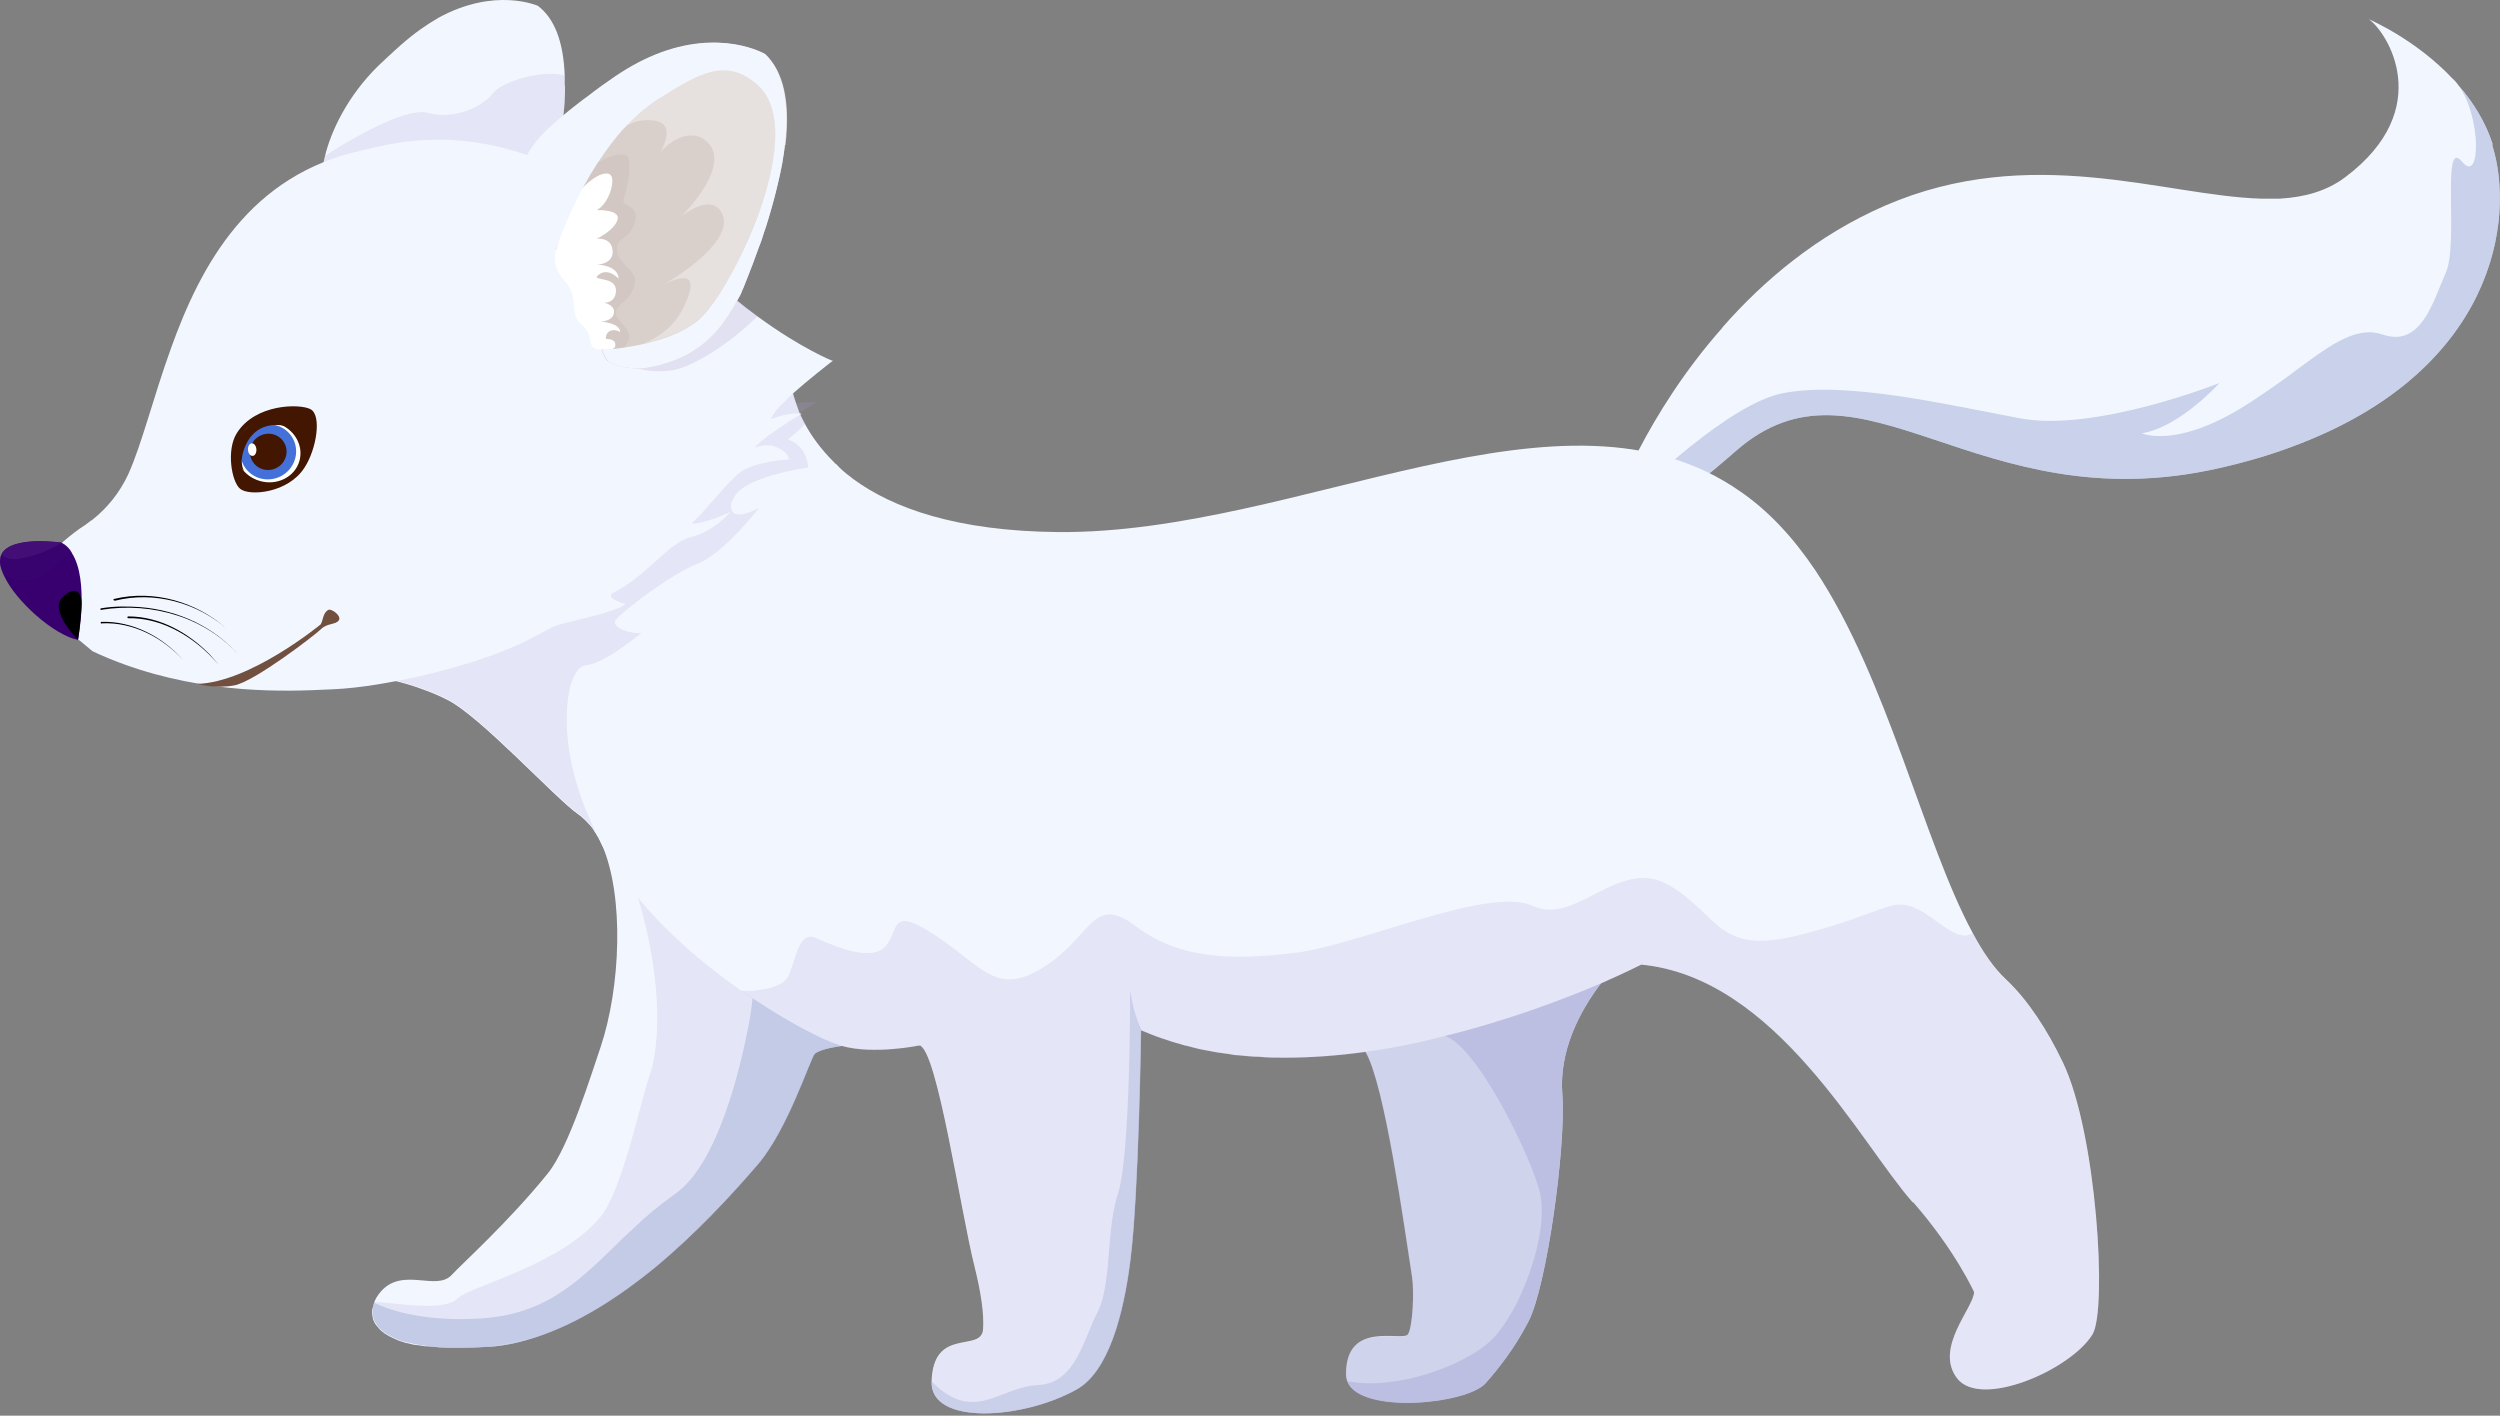 <svg width="83" height="47" viewBox="0 0 83 47" fill="none" xmlns="http://www.w3.org/2000/svg">
<rect x="0" y="0" width="83" height="47" fill="#808080" stroke="none"/>
<path d="M82.739 4.805C83.529 7.295 82.809 12.345 76.109 14.825C75.369 15.105 74.549 15.345 73.659 15.545C65.599 17.375 61.789 11.345 57.639 14.965C55.709 16.655 54.279 17.595 54.279 17.595L53.729 16.975L53.569 16.795C53.569 16.795 54.629 13.765 57.179 10.885C57.179 10.885 57.182 10.878 57.189 10.865C58.549 9.315 60.329 7.805 62.589 6.825C67.429 4.735 71.849 6.495 75.049 6.595C75.269 6.595 75.489 6.595 75.699 6.595C76.519 6.545 77.249 6.345 77.859 5.885C80.899 3.605 79.239 1.035 78.639 0.635C78.749 0.685 80.229 1.335 81.429 2.615C81.509 2.685 81.569 2.755 81.639 2.855C82.109 3.395 82.519 4.045 82.759 4.795L82.739 4.805Z" fill="#F2F7FF"/>
<g style="mix-blend-mode:multiply" opacity="0.56">
<path d="M82.739 4.805C83.529 7.295 82.809 12.345 76.109 14.825C75.369 15.105 74.549 15.345 73.659 15.545C65.599 17.375 61.789 11.345 57.639 14.965C55.709 16.655 54.279 17.595 54.279 17.595L53.729 16.975C54.589 16.125 57.429 13.395 59.189 13.055C61.279 12.645 64.549 13.415 67.049 13.885C69.549 14.365 73.689 12.715 73.689 12.715C73.689 12.715 72.369 14.185 71.109 14.385C71.109 14.385 72.189 14.885 74.379 13.565C74.919 13.235 75.399 12.895 75.849 12.575C75.989 12.475 76.119 12.375 76.249 12.275C76.379 12.185 76.499 12.095 76.619 12.005C77.579 11.305 78.339 10.845 79.099 11.105C80.379 11.545 80.769 10.035 81.199 9.055C81.639 8.085 81.039 4.525 81.739 5.365C82.369 6.145 82.379 3.875 81.629 2.845C82.099 3.385 82.509 4.035 82.749 4.785L82.739 4.805Z" fill="#A9B5D9"/>
</g>
<path d="M55.049 30.725C55.049 30.725 54.479 31.145 53.819 31.855C53.609 32.085 53.379 32.345 53.169 32.625C52.419 33.605 51.759 34.915 51.869 36.325C51.999 38.055 51.349 42.735 50.739 43.885C50.269 44.795 49.709 45.485 49.319 45.925C48.689 46.625 45.149 46.965 44.729 45.855C44.709 45.795 44.689 45.725 44.689 45.645C44.659 43.815 46.549 44.545 46.739 44.305C46.899 44.085 46.959 42.885 46.879 42.385C46.629 40.785 45.969 35.955 45.329 34.915C44.929 34.255 44.589 33.835 44.519 33.815L48.739 32.585L52.369 31.525C52.669 31.435 52.809 31.395 52.809 31.395L54.109 31.015L55.069 30.735L55.049 30.725Z" fill="#D8E2F2"/>
<g style="mix-blend-mode:multiply" opacity="0.7">
<path d="M55.049 30.725C55.049 30.725 54.479 31.145 53.819 31.855C53.609 32.085 53.379 32.345 53.169 32.625C52.419 33.605 51.759 34.915 51.869 36.325C51.999 38.055 51.349 42.735 50.739 43.885C50.269 44.795 49.709 45.485 49.319 45.925C48.689 46.625 45.149 46.965 44.729 45.855C46.399 46.175 48.629 45.315 49.489 44.515C49.749 44.265 50.049 43.845 50.319 43.335C50.889 42.215 51.339 40.685 51.139 39.655C50.919 38.575 49.049 34.685 47.939 34.385C47.519 34.275 47.229 34.215 47.229 34.215L53.019 31.495L54.089 30.995L55.049 30.715V30.725Z" fill="#B7BEE1"/>
</g>
<path d="M69.469 44.305C68.739 45.485 65.769 46.775 64.979 45.765C64.199 44.755 65.539 43.405 65.539 42.895C65.539 42.895 64.919 41.515 63.519 39.915H63.499C61.759 37.945 58.969 32.455 54.489 32.025C54.489 32.025 53.999 32.275 53.159 32.645C51.969 33.155 50.089 33.875 47.929 34.405C47.089 34.625 46.209 34.805 45.309 34.925C44.439 35.045 43.539 35.115 42.659 35.115C42.379 35.115 42.089 35.115 41.809 35.085C41.579 35.085 41.349 35.055 41.119 35.035C41.009 35.035 40.919 35.015 40.809 34.995C40.579 34.965 40.349 34.935 40.119 34.885C39.869 34.845 39.629 34.785 39.379 34.715C39.349 34.715 39.329 34.715 39.299 34.695C39.259 34.695 39.229 34.675 39.199 34.665C38.989 34.615 38.789 34.545 38.579 34.475C38.339 34.395 38.109 34.295 37.879 34.205C37.879 34.205 37.809 39.595 37.529 41.815C37.299 43.675 36.789 45.535 35.749 46.125C33.949 47.135 30.889 47.325 30.929 45.875C30.979 44.025 32.579 44.925 32.639 44.135C32.679 43.625 32.559 42.865 32.359 42.065C31.889 40.205 31.119 34.865 30.529 34.705C30.189 34.615 29.619 34.595 29.029 34.615C28.649 34.635 28.269 34.655 27.939 34.725C27.519 34.785 27.179 34.875 27.049 34.985C26.919 35.095 26.159 37.485 25.169 38.645C24.269 39.695 23.089 40.965 21.739 42.085C20.539 43.065 19.219 43.915 17.849 44.375C17.309 44.555 16.759 44.685 16.219 44.715C16.199 44.715 16.189 44.715 16.179 44.715C15.569 44.755 15.059 44.755 14.609 44.735C14.449 44.715 14.289 44.705 14.149 44.695C14.129 44.695 14.119 44.695 14.109 44.695C13.979 44.675 13.859 44.655 13.739 44.645C13.649 44.625 13.569 44.605 13.489 44.585C13.459 44.585 13.449 44.585 13.419 44.565C13.249 44.525 13.109 44.455 12.989 44.395C12.899 44.355 12.829 44.305 12.759 44.265C12.729 44.235 12.699 44.215 12.669 44.195L12.589 44.115C12.589 44.115 12.519 44.025 12.479 43.985C12.419 43.895 12.379 43.805 12.369 43.715C12.369 43.675 12.349 43.625 12.349 43.585C12.349 43.545 12.349 43.485 12.369 43.435C12.389 43.385 12.399 43.325 12.409 43.285C12.449 43.145 12.529 43.015 12.639 42.885C13.369 42.045 14.489 42.885 14.999 42.325C15.329 41.965 16.889 40.565 18.189 38.955C18.899 38.075 19.639 35.635 19.939 34.765C20.599 32.805 20.739 29.745 19.979 28.035C19.939 27.965 19.919 27.895 19.879 27.835C19.879 27.835 19.879 27.795 19.849 27.785C19.849 27.765 19.829 27.745 19.819 27.725C19.799 27.685 19.779 27.655 19.749 27.615C19.679 27.495 19.599 27.385 19.499 27.285C19.459 27.245 19.429 27.205 19.389 27.175C19.339 27.125 19.269 27.065 19.209 27.025C18.459 26.515 15.919 23.725 14.829 23.205C14.559 23.065 14.259 22.945 13.919 22.825C13.669 22.735 13.399 22.655 13.109 22.585C13.009 22.565 12.909 22.545 12.799 22.525C11.859 22.325 13.639 21.175 12.129 21.215H11.939L17.369 19.085L24.939 12.925L26.159 11.935C26.159 11.935 26.159 12.135 26.199 12.475C26.219 12.605 26.239 12.755 26.289 12.915C26.329 13.065 26.369 13.225 26.429 13.385C26.469 13.495 26.499 13.585 26.539 13.695C26.589 13.815 26.649 13.935 26.719 14.065C26.939 14.475 27.249 14.905 27.669 15.325C27.709 15.365 27.729 15.395 27.769 15.415C27.919 15.585 28.089 15.725 28.269 15.855C28.289 15.875 28.309 15.895 28.329 15.905C29.639 16.865 31.749 17.635 35.139 17.665C43.179 17.725 51.919 12.205 57.789 16.325C58.689 16.945 59.509 17.805 60.269 18.935C62.679 22.555 63.859 27.955 65.489 30.965C65.829 31.605 66.199 32.145 66.609 32.525C67.339 33.215 67.979 34.205 68.489 35.275C69.609 37.605 69.969 43.495 69.469 44.305Z" fill="#F2F7FF"/>
<g style="mix-blend-mode:multiply" opacity="0.2">
<path d="M29.039 34.615C28.659 34.635 28.279 34.655 27.949 34.725C27.529 34.785 27.189 34.875 27.059 34.985C26.929 35.095 26.169 37.485 25.179 38.645C24.279 39.695 23.099 40.965 21.749 42.085C20.549 43.065 19.229 43.915 17.859 44.375C17.319 44.485 16.769 44.605 16.229 44.715C16.209 44.715 16.199 44.715 16.189 44.715C15.339 44.775 14.659 44.755 14.119 44.675C13.859 44.645 13.629 44.595 13.429 44.545C13.259 44.505 13.119 44.435 12.999 44.375C12.829 44.295 12.689 44.195 12.599 44.095C12.399 43.885 12.339 43.645 12.379 43.405C12.379 43.355 12.409 43.295 12.419 43.255C12.459 43.115 14.699 43.655 15.209 43.095C15.539 42.735 18.649 41.995 19.949 40.385C20.659 39.505 21.259 36.605 21.559 35.735C22.099 34.125 21.729 31.545 21.159 29.725C21.039 29.325 20.899 28.965 20.759 28.655C20.719 28.585 19.929 27.865 19.889 27.805C19.889 27.805 19.889 27.765 19.859 27.755C19.859 27.735 19.839 27.715 19.829 27.695C19.809 27.655 19.789 27.625 19.759 27.585C20.409 27.495 21.339 27.545 21.969 28.345C22.529 29.055 24.499 30.785 26.219 32.245C26.369 32.375 26.509 32.495 26.649 32.615C27.829 33.605 28.819 34.415 29.029 34.595L29.039 34.615Z" fill="#AC99D1"/>
</g>
<g style="mix-blend-mode:multiply" opacity="0.56">
<path d="M29.039 34.615C28.659 34.635 28.279 34.655 27.949 34.725C27.529 34.785 27.189 34.875 27.059 34.985C26.929 35.095 26.169 37.485 25.179 38.645C24.279 39.695 23.099 40.965 21.749 42.085C20.549 43.065 19.229 43.915 17.859 44.375C17.319 44.555 16.769 44.685 16.229 44.715C16.209 44.715 16.199 44.715 16.189 44.715C15.339 44.775 14.659 44.755 14.119 44.675C13.859 44.645 13.629 44.595 13.429 44.545C13.259 44.505 13.119 44.435 12.999 44.375C12.829 44.295 12.689 44.195 12.599 44.095C12.399 43.885 12.339 43.645 12.379 43.405C12.379 43.355 12.409 43.295 12.419 43.255C13.089 43.565 14.209 43.875 15.929 43.775C18.069 43.655 19.169 42.575 20.419 41.365C20.449 41.345 20.459 41.325 20.479 41.305C20.659 41.125 20.839 40.955 21.029 40.785C21.439 40.385 21.899 40.005 22.419 39.635C23.849 38.635 24.569 35.445 24.819 34.225C24.919 33.765 24.959 33.385 24.989 33.115C24.989 33.005 24.989 32.915 24.989 32.845C24.989 32.775 24.989 32.735 24.989 32.735L25.739 32.685L26.639 32.615C27.819 33.605 28.809 34.415 29.019 34.595L29.039 34.615Z" fill="#A9B5D9"/>
</g>
<path d="M30.539 34.705C30.539 34.705 29.029 35.025 27.949 34.725C27.919 34.725 27.909 34.725 27.879 34.705C27.409 34.565 26.279 34.015 24.989 33.145C24.859 33.065 24.739 32.975 24.599 32.885C23.429 32.065 22.169 31.015 21.149 29.765C20.699 29.225 20.309 28.645 19.979 28.045C19.939 27.975 19.919 27.905 19.879 27.845C19.879 27.845 19.879 27.805 19.849 27.795C19.849 27.775 19.829 27.755 19.819 27.735C19.799 27.695 19.779 27.665 19.749 27.625C19.729 27.585 19.699 27.535 19.669 27.495C19.619 27.425 19.559 27.365 19.499 27.305C19.459 27.265 19.429 27.225 19.389 27.195C19.339 27.145 19.269 27.085 19.209 27.045C18.459 26.535 15.919 23.745 14.829 23.225C14.559 23.085 14.259 22.965 13.919 22.845C13.669 22.755 13.399 22.675 13.109 22.605C13.009 22.585 12.909 22.565 12.799 22.545C11.859 22.345 13.639 21.195 12.129 21.235H11.939L17.369 19.105C17.439 19.765 17.639 20.785 18.199 21.895C18.379 22.265 18.609 22.645 18.889 23.015C19.309 23.605 19.839 24.185 20.509 24.725C22.509 26.355 24.679 28.975 26.689 31.185C28.089 32.705 29.409 34.035 30.549 34.705H30.539Z" fill="#F2F7FF"/>
<g style="mix-blend-mode:multiply" opacity="0.2">
<path d="M19.849 27.785C19.849 27.785 19.879 27.825 19.889 27.835C19.889 27.835 19.889 27.795 19.859 27.785H19.849Z" fill="#61368C"/>
</g>
<g style="mix-blend-mode:multiply" opacity="0.2">
<path d="M24.289 16.645C24.109 17.475 25.199 16.865 25.199 16.865C25.199 16.865 24.039 18.365 23.179 18.705C22.319 19.035 20.679 20.275 20.449 20.575C20.229 20.875 21.159 21.095 21.309 20.995C21.309 20.995 20.109 22.025 19.459 22.085C19.209 22.105 18.989 22.445 18.889 23.005C18.689 24.055 18.849 25.815 19.829 27.715C19.739 27.555 19.639 27.405 19.509 27.285C19.469 27.245 19.439 27.205 19.399 27.175C19.349 27.125 19.279 27.065 19.219 27.025C18.469 26.515 15.929 23.725 14.839 23.205C14.569 23.065 14.269 22.945 13.929 22.825C13.679 22.735 13.409 22.655 13.119 22.585C13.019 22.565 12.919 22.545 12.809 22.525C11.869 22.325 13.649 21.175 12.139 21.215C11.039 21.465 9.689 21.725 8.419 21.775C8.169 21.795 7.869 21.805 7.539 21.815L8.289 21.685C8.289 21.685 12.389 19.375 16.699 17.065H16.719C17.529 16.635 18.339 16.205 19.139 15.795H19.159C21.429 14.595 23.549 13.535 24.949 12.945C25.489 12.715 25.919 12.545 26.209 12.485C26.399 12.445 26.529 12.435 26.589 12.465L26.699 12.535C26.559 12.665 26.419 12.795 26.299 12.925C26.339 13.075 26.379 13.235 26.439 13.395C26.639 13.355 26.879 13.335 27.119 13.355C27.119 13.355 26.869 13.495 26.559 13.695C26.609 13.815 26.669 13.935 26.739 14.065C26.559 14.255 26.359 14.445 26.149 14.585C26.149 14.585 26.779 14.745 26.829 15.525C26.829 15.525 24.499 15.825 24.319 16.645H24.289Z" fill="#AC99D1"/>
</g>
<g style="mix-blend-mode:soft-light" opacity="0.31">
<path d="M27.669 15.315C27.669 15.315 27.729 15.385 27.769 15.405C27.699 15.345 27.659 15.315 27.659 15.315H27.669Z" fill="#F6F3F2"/>
</g>
<g style="mix-blend-mode:multiply" opacity="0.2">
<path d="M69.469 44.305C68.739 45.485 65.769 46.775 64.979 45.765C64.199 44.755 65.539 43.405 65.539 42.895C65.539 42.895 64.919 41.515 63.519 39.915H63.499C61.759 37.945 58.969 32.455 54.489 32.025C54.489 32.025 53.999 32.275 53.159 32.645C52.409 33.625 51.749 34.935 51.859 36.345C51.989 38.075 51.339 42.755 50.729 43.905C50.259 44.815 49.699 45.505 49.309 45.945C48.679 46.645 45.139 46.985 44.719 45.875C44.699 45.815 44.679 45.745 44.679 45.665C44.649 43.835 46.539 44.565 46.729 44.325C46.889 44.105 46.949 42.905 46.869 42.405C46.619 40.805 45.959 35.975 45.319 34.935C44.449 35.055 43.549 35.125 42.669 35.125C42.389 35.125 42.099 35.125 41.819 35.095C41.589 35.095 41.359 35.065 41.129 35.045C41.019 35.045 40.929 35.025 40.819 35.005C40.589 34.975 40.359 34.945 40.129 34.895C39.879 34.855 39.639 34.795 39.389 34.725C39.359 34.725 39.339 34.725 39.309 34.705C39.269 34.705 39.239 34.685 39.209 34.675C38.999 34.625 38.799 34.555 38.589 34.485C38.349 34.405 38.119 34.305 37.889 34.215C37.889 34.215 37.819 39.605 37.539 41.825C37.309 43.685 36.799 45.545 35.759 46.135C33.959 47.145 30.899 47.335 30.939 45.885C30.989 44.035 32.589 44.935 32.649 44.145C32.689 43.635 32.569 42.875 32.369 42.075C31.899 40.215 31.129 34.875 30.539 34.715C30.539 34.715 29.029 35.035 27.949 34.735C27.919 34.735 27.909 34.735 27.879 34.715C27.409 34.575 26.279 34.025 24.989 33.155C24.859 33.075 24.739 32.985 24.599 32.895C24.599 32.895 24.769 32.895 24.999 32.895C25.229 32.865 25.519 32.835 25.759 32.735C25.939 32.665 26.089 32.565 26.159 32.425C26.189 32.385 26.199 32.335 26.219 32.295C26.369 31.935 26.459 31.415 26.679 31.205C26.779 31.095 26.919 31.065 27.099 31.145C27.729 31.425 28.959 31.955 29.409 31.405C29.869 30.865 29.519 30.035 31.099 31.085C32.669 32.145 33.119 33.095 34.689 32.085C36.259 31.075 36.279 29.675 37.699 30.745C39.119 31.815 40.799 31.905 42.989 31.635C45.179 31.365 49.419 29.405 50.889 30.075C52.359 30.755 53.759 28.395 55.439 29.405C57.129 30.415 57.009 31.755 59.819 31.025C62.619 30.305 62.779 29.745 63.689 30.195C64.339 30.525 64.989 31.305 65.489 30.985C65.829 31.625 66.199 32.165 66.609 32.545C67.339 33.235 67.979 34.225 68.489 35.295C69.609 37.625 69.969 43.515 69.469 44.325V44.305Z" fill="#AC99D1"/>
</g>
<g style="mix-blend-mode:multiply" opacity="0.57">
<path d="M37.889 34.205C37.889 34.205 37.819 39.595 37.539 41.815C37.309 43.675 36.799 45.535 35.759 46.125C33.959 47.135 30.899 47.325 30.939 45.875C32.349 47.285 33.179 46.045 34.449 45.985C35.719 45.935 35.959 44.475 36.439 43.565C36.629 43.195 36.709 42.685 36.769 42.135C36.849 41.315 36.869 40.385 37.119 39.625C37.539 38.335 37.519 32.885 37.519 32.885C37.609 33.365 37.679 33.745 37.909 34.215L37.889 34.205Z" fill="#B7BEE1"/>
</g>
<path d="M18.759 2.835C18.759 2.985 18.759 3.125 18.749 3.275C18.749 3.415 18.729 3.555 18.719 3.705C18.679 4.135 18.619 4.605 18.509 5.125C18.499 5.215 18.479 5.305 18.449 5.405C18.449 5.435 18.439 5.465 18.429 5.505C18.399 5.655 18.369 5.805 18.329 5.965C18.249 6.315 17.679 8.835 16.699 9.695C16.119 10.195 15.559 10.295 14.999 10.245C14.909 10.245 10.709 5.955 10.709 5.825V5.705C10.709 5.565 10.739 5.385 10.789 5.185C10.979 4.385 11.529 3.185 12.579 2.165C12.679 2.075 12.769 1.985 12.879 1.885C13.009 1.765 13.159 1.625 13.319 1.485C13.749 1.105 14.169 0.815 14.549 0.595C16.439 -0.445 17.859 0.195 17.859 0.195C18.399 0.605 18.709 1.365 18.749 2.525C18.749 2.625 18.749 2.745 18.749 2.855L18.759 2.835Z" fill="#F2F7FF"/>
<g style="mix-blend-mode:multiply" opacity="0.2">
<path d="M18.759 2.835C18.759 2.985 18.759 3.125 18.749 3.275C18.749 3.415 18.729 3.555 18.719 3.705C18.679 4.135 18.619 4.605 18.509 5.125C18.499 5.215 18.479 5.305 18.449 5.405L16.719 6.465L10.709 5.695C10.709 5.555 10.739 5.375 10.789 5.175C11.249 4.865 13.399 3.535 14.189 3.745C15.079 3.985 15.999 3.565 16.369 3.095C16.679 2.685 18.079 2.295 18.759 2.515C18.759 2.615 18.759 2.735 18.759 2.845V2.835Z" fill="#AC99D1"/>
</g>
<path d="M27.659 11.965C27.659 11.965 27.659 11.965 27.639 11.975C27.449 12.055 26.089 12.695 24.369 15.465C22.079 19.145 19.359 20.415 16.359 21.655C12.019 23.435 6.579 23.205 2.599 21.235C1.319 20.115 1.259 19.485 1.389 18.985C1.409 18.895 1.449 18.815 1.469 18.735C1.609 18.365 2.209 17.865 2.639 17.555C2.769 17.475 2.899 17.385 3.019 17.285C3.039 17.285 3.049 17.265 3.069 17.255C3.559 16.865 3.969 16.365 4.259 15.745C4.709 14.745 5.089 13.195 5.669 11.585C6.669 8.785 8.289 5.785 12.059 4.985C12.569 4.875 13.709 4.525 15.349 4.675C17.339 4.865 20.059 5.835 23.279 8.925C23.359 9.005 23.449 9.085 23.529 9.155C24.109 9.695 24.649 10.145 25.149 10.505C26.609 11.575 27.649 11.985 27.649 11.985L27.659 11.965Z" fill="#F2F7FF"/>
<path d="M10.109 15.525C10.509 14.915 10.689 13.785 10.309 13.585C9.949 13.395 8.469 13.405 7.859 14.385C7.509 14.945 7.689 15.995 7.969 16.225C8.269 16.485 9.569 16.375 10.109 15.525Z" fill="#421600"/>
<path d="M9.939 15.309C10.094 14.779 9.755 14.214 9.183 14.047C8.61 13.88 8.02 14.174 7.866 14.704C7.711 15.235 8.05 15.8 8.623 15.967C9.195 16.134 9.785 15.839 9.939 15.309Z" fill="white"/>
<path d="M9.321 15.812C9.778 15.578 9.963 15.025 9.734 14.578C9.505 14.13 8.948 13.958 8.491 14.192C8.034 14.426 7.849 14.978 8.078 15.426C8.307 15.873 8.864 16.046 9.321 15.812Z" fill="#4370D9"/>
<path d="M9.18 15.536C9.479 15.382 9.6 15.019 9.449 14.724C9.298 14.429 8.932 14.314 8.632 14.468C8.333 14.621 8.212 14.985 8.363 15.28C8.514 15.575 8.88 15.689 9.18 15.536Z" fill="#421600"/>
<path d="M8.388 15.136C8.466 15.131 8.521 15.032 8.512 14.916C8.504 14.801 8.434 14.712 8.357 14.718C8.28 14.723 8.225 14.822 8.233 14.937C8.242 15.053 8.311 15.142 8.388 15.136Z" fill="white"/>
<path d="M9.459 14.145C9.459 14.145 8.579 13.885 8.169 14.755C7.889 15.345 8.109 15.645 8.109 15.645C8.109 15.645 7.589 15.235 7.799 14.715C7.949 14.335 8.609 13.625 9.469 14.145H9.459Z" fill="#421600"/>
<path d="M25.979 13.395C25.769 13.605 25.629 13.795 25.599 13.915C25.649 13.905 25.839 13.815 26.089 13.765C26.249 13.735 26.439 13.715 26.619 13.735C26.619 13.735 26.429 13.845 26.179 14.005C25.759 14.275 25.189 14.665 25.059 14.865C25.119 14.845 25.449 14.715 25.719 14.825C26.209 15.005 26.189 15.255 26.189 15.255C26.189 15.255 25.049 15.315 24.579 15.675C24.109 16.035 23.319 17.085 23.029 17.305C22.729 17.525 23.799 17.245 24.259 16.985C24.199 17.055 23.689 17.645 22.959 17.825C22.179 18.015 21.559 19.055 20.369 19.675C20.019 19.845 20.769 20.055 20.769 20.055C20.589 20.205 20.099 20.345 19.599 20.475C19.049 20.615 18.499 20.735 18.349 20.815C17.509 21.275 16.909 21.585 15.719 21.965C15.719 21.965 14.979 22.205 13.959 22.445C13.089 22.635 12.019 22.845 11.029 22.885C10.829 22.895 10.589 22.905 10.339 22.915C8.639 22.975 5.839 22.915 3.079 21.625C2.909 21.485 2.749 21.355 2.599 21.225C1.319 20.105 1.259 19.475 1.389 18.975C3.259 19.225 5.829 19.505 7.289 19.355C9.929 19.095 14.499 18.475 18.419 16.675H18.429C19.089 16.375 19.729 16.045 20.339 15.665H20.349C20.379 15.645 20.419 15.625 20.449 15.605C20.449 15.605 24.819 12.375 27.659 11.975C27.659 11.975 27.659 11.975 27.639 11.985C27.509 12.085 26.839 12.605 26.289 13.095C26.179 13.195 26.069 13.305 25.979 13.405V13.395Z" fill="#F2F7FF"/>
<path d="M10.639 20.735C10.639 20.735 8.309 22.655 6.549 22.705C6.549 22.705 7.119 22.875 7.779 22.755C8.439 22.635 10.459 21.085 10.659 20.885C10.859 20.685 11.149 20.745 11.249 20.595C11.349 20.445 11.009 20.205 10.909 20.245C10.719 20.335 10.729 20.595 10.649 20.725L10.639 20.735Z" fill="#715040"/>
<path d="M3.809 19.945C5.109 19.615 6.529 20.005 7.529 20.875C6.529 19.985 5.109 19.565 3.789 19.885C3.749 19.885 3.769 19.955 3.809 19.935V19.945Z" fill="black"/>
<path d="M3.369 20.245C5.039 19.975 6.869 20.495 7.979 21.815C7.159 20.825 5.919 20.255 4.639 20.155C4.209 20.125 3.789 20.125 3.359 20.195C3.319 20.195 3.329 20.265 3.369 20.255V20.245Z" fill="black"/>
<path d="M4.259 20.525C5.279 20.505 6.259 21.045 6.969 21.755C7.069 21.855 7.169 21.975 7.269 22.075C7.169 21.965 7.079 21.855 6.979 21.745C6.269 21.015 5.309 20.465 4.259 20.465C4.219 20.465 4.219 20.525 4.259 20.525Z" fill="black"/>
<path d="M3.379 20.695C4.409 20.645 5.399 21.165 6.079 21.915C5.409 21.145 4.409 20.615 3.369 20.645C3.329 20.645 3.339 20.705 3.369 20.705L3.379 20.695Z" fill="black"/>
<path d="M2.589 21.245C1.809 21.095 0.519 19.965 0.129 19.105C0.029 18.895 -0.021 18.705 0.009 18.555C0.009 18.505 0.029 18.455 0.049 18.415C0.359 17.775 2.049 18.025 2.049 18.025C2.199 18.105 2.309 18.215 2.389 18.365C2.969 19.275 2.589 21.255 2.589 21.255V21.245Z" fill="#37006E"/>
<path d="M2.059 19.855C2.469 19.425 2.719 19.615 2.709 20.065C2.699 20.515 2.589 21.245 2.589 21.245C2.589 21.245 1.639 20.285 2.059 19.855Z" fill="black"/>
<path opacity="0.47" d="M2.389 18.355C2.199 18.495 1.809 18.775 1.439 19.095C1.059 19.405 0.439 19.215 0.129 19.095C0.029 18.885 -0.021 18.695 0.009 18.545C0.009 18.495 0.029 18.445 0.049 18.405C0.359 17.765 2.049 18.015 2.049 18.015C2.199 18.095 2.309 18.205 2.389 18.355Z" fill="#3D0872"/>
<path d="M2.049 18.015C2.049 18.015 1.439 18.435 0.579 18.555C0.339 18.585 0.159 18.525 0.049 18.405C0.359 17.765 2.049 18.015 2.049 18.015Z" fill="#430F77"/>
<g style="mix-blend-mode:multiply" opacity="0.2">
<path d="M25.159 10.485C24.549 11.125 23.209 12.125 22.359 12.285C21.209 12.495 20.389 11.885 20.389 11.885C20.289 11.355 22.869 9.575 23.529 9.135C24.109 9.675 24.649 10.125 25.149 10.485H25.159Z" fill="#A187BB"/>
</g>
<path d="M26.059 4.815C26.039 4.975 26.019 5.135 25.989 5.305C25.969 5.455 25.929 5.615 25.899 5.775C25.799 6.235 25.669 6.755 25.499 7.305C25.459 7.435 25.419 7.575 25.369 7.705C25.319 7.865 25.269 8.035 25.199 8.195C25.069 8.565 24.919 8.965 24.749 9.385C24.709 9.485 24.669 9.595 24.619 9.695C24.619 9.705 24.619 9.715 24.609 9.725C24.599 9.735 24.599 9.755 24.589 9.775C24.099 10.655 23.469 11.895 21.399 12.225C21.049 12.275 20.359 12.155 20.199 11.995L20.109 11.905L20.009 11.685L19.979 11.615L18.469 8.295L17.989 7.245L17.359 5.855C17.399 5.145 17.659 4.625 19.379 3.315C19.489 3.235 19.619 3.145 19.739 3.045C19.899 2.925 20.079 2.795 20.269 2.665C20.789 2.295 21.279 2.025 21.739 1.835C23.949 0.925 25.419 1.805 25.419 1.805C26.009 2.375 26.249 3.365 26.079 4.825L26.059 4.815Z" fill="#D9D0CC"/>
<path d="M20.689 4.255C20.989 4.025 21.319 3.965 21.669 3.995C22.339 4.055 22.149 4.635 21.929 5.055C22.349 4.555 22.999 4.295 23.449 4.685C24.339 5.455 22.729 7.075 22.609 7.195C22.699 7.115 23.569 6.435 23.939 7.025C24.499 7.945 22.439 9.215 22.049 9.445C22.329 9.295 23.399 8.785 22.689 10.215C22.379 10.845 21.859 11.215 21.339 11.415C21.999 11.265 22.709 11.025 23.199 10.605C23.599 10.265 24.169 9.395 24.669 8.335C25.599 6.375 26.289 3.785 25.149 2.795C24.089 1.865 23.179 2.425 21.859 3.265C21.839 3.265 21.829 3.285 21.809 3.295C21.409 3.555 21.039 3.885 20.699 4.265L20.689 4.255Z" fill="#E6E1DE"/>
<path d="M20.479 8.365C20.599 8.845 21.249 8.985 21.049 9.535C20.839 10.085 20.499 10.045 20.449 10.365C20.399 10.675 21.089 10.945 20.839 11.355C20.809 11.415 20.769 11.475 20.739 11.525C20.569 11.805 20.479 11.925 20.189 11.995L20.099 11.905L19.999 11.685L19.969 11.615L18.459 8.295L17.979 7.245C18.069 6.645 18.139 6.185 18.139 6.185L19.539 5.605C19.629 5.525 19.729 5.455 19.849 5.395C20.279 5.145 20.809 5.005 20.869 5.275C20.939 5.615 20.839 6.265 20.709 6.575C20.579 6.895 21.259 6.745 21.079 7.375C20.889 8.015 20.369 7.885 20.499 8.365H20.479Z" fill="#D2C7C2"/>
<path d="M19.109 6.485C19.109 6.485 19.799 5.645 20.219 5.775C20.489 5.865 20.229 6.775 19.809 6.975C19.809 6.975 20.619 6.945 20.499 7.305C20.379 7.665 19.809 7.925 19.809 7.925C19.809 7.925 20.309 7.865 20.339 8.325C20.369 8.785 19.809 8.785 19.809 8.785C19.809 8.785 20.519 8.785 20.539 9.255C20.539 9.255 20.179 8.845 19.849 9.145C19.649 9.315 20.319 9.195 20.429 9.525C20.509 9.765 20.359 10.085 20.029 10.045C20.029 10.045 20.479 10.115 20.369 10.445C20.289 10.675 19.939 10.675 19.939 10.675C19.939 10.675 20.589 10.715 20.589 11.025C20.589 11.025 20.439 10.915 20.259 10.985C20.139 11.035 20.099 11.185 20.119 11.255C20.119 11.255 20.369 11.235 20.419 11.385C20.519 11.695 19.969 11.605 19.969 11.605C19.969 11.605 19.679 11.635 19.619 11.405C19.559 11.175 19.599 11.015 19.259 10.725C18.919 10.435 19.219 9.845 18.779 9.365C18.339 8.885 18.399 8.455 18.479 8.245C18.559 8.035 18.789 6.705 19.129 6.485H19.109Z" fill="white"/>
<path d="M26.059 4.815C26.039 4.975 26.019 5.135 25.989 5.305C25.969 5.455 25.929 5.615 25.899 5.775C25.799 6.235 25.669 6.755 25.499 7.305C25.459 7.435 25.419 7.575 25.369 7.705C25.319 7.865 25.269 8.035 25.199 8.195C25.069 8.565 24.919 8.965 24.749 9.385C24.709 9.485 24.669 9.595 24.619 9.695C24.619 9.705 24.619 9.715 24.609 9.725C24.599 9.735 24.599 9.755 24.589 9.775C24.099 10.655 23.469 11.895 21.399 12.225C21.049 12.275 20.359 12.155 20.199 11.995L20.109 11.905L20.009 11.685L19.979 11.615C20.169 11.605 20.439 11.585 20.759 11.535C20.939 11.505 21.139 11.475 21.339 11.425C21.989 11.285 22.709 11.035 23.199 10.615C23.599 10.275 24.159 9.405 24.659 8.355C25.599 6.395 26.279 3.795 25.149 2.815C24.099 1.885 23.189 2.445 21.859 3.285C21.849 3.285 21.829 3.295 21.809 3.315C21.409 3.575 21.049 3.905 20.699 4.275C20.419 4.585 20.159 4.935 19.919 5.295C19.899 5.325 19.869 5.365 19.849 5.395C19.189 6.405 18.719 7.515 18.459 8.295C18.459 8.295 17.339 7.495 17.339 6.335V6.095C17.339 6.005 17.339 5.925 17.339 5.845C17.379 5.135 17.639 4.615 19.359 3.305C19.469 3.225 19.599 3.135 19.719 3.035C19.879 2.915 20.059 2.785 20.249 2.655C20.769 2.285 21.259 2.015 21.719 1.825C23.929 0.915 25.399 1.795 25.399 1.795C25.989 2.365 26.229 3.355 26.059 4.815Z" fill="#F2F7FF"/>
</svg>
